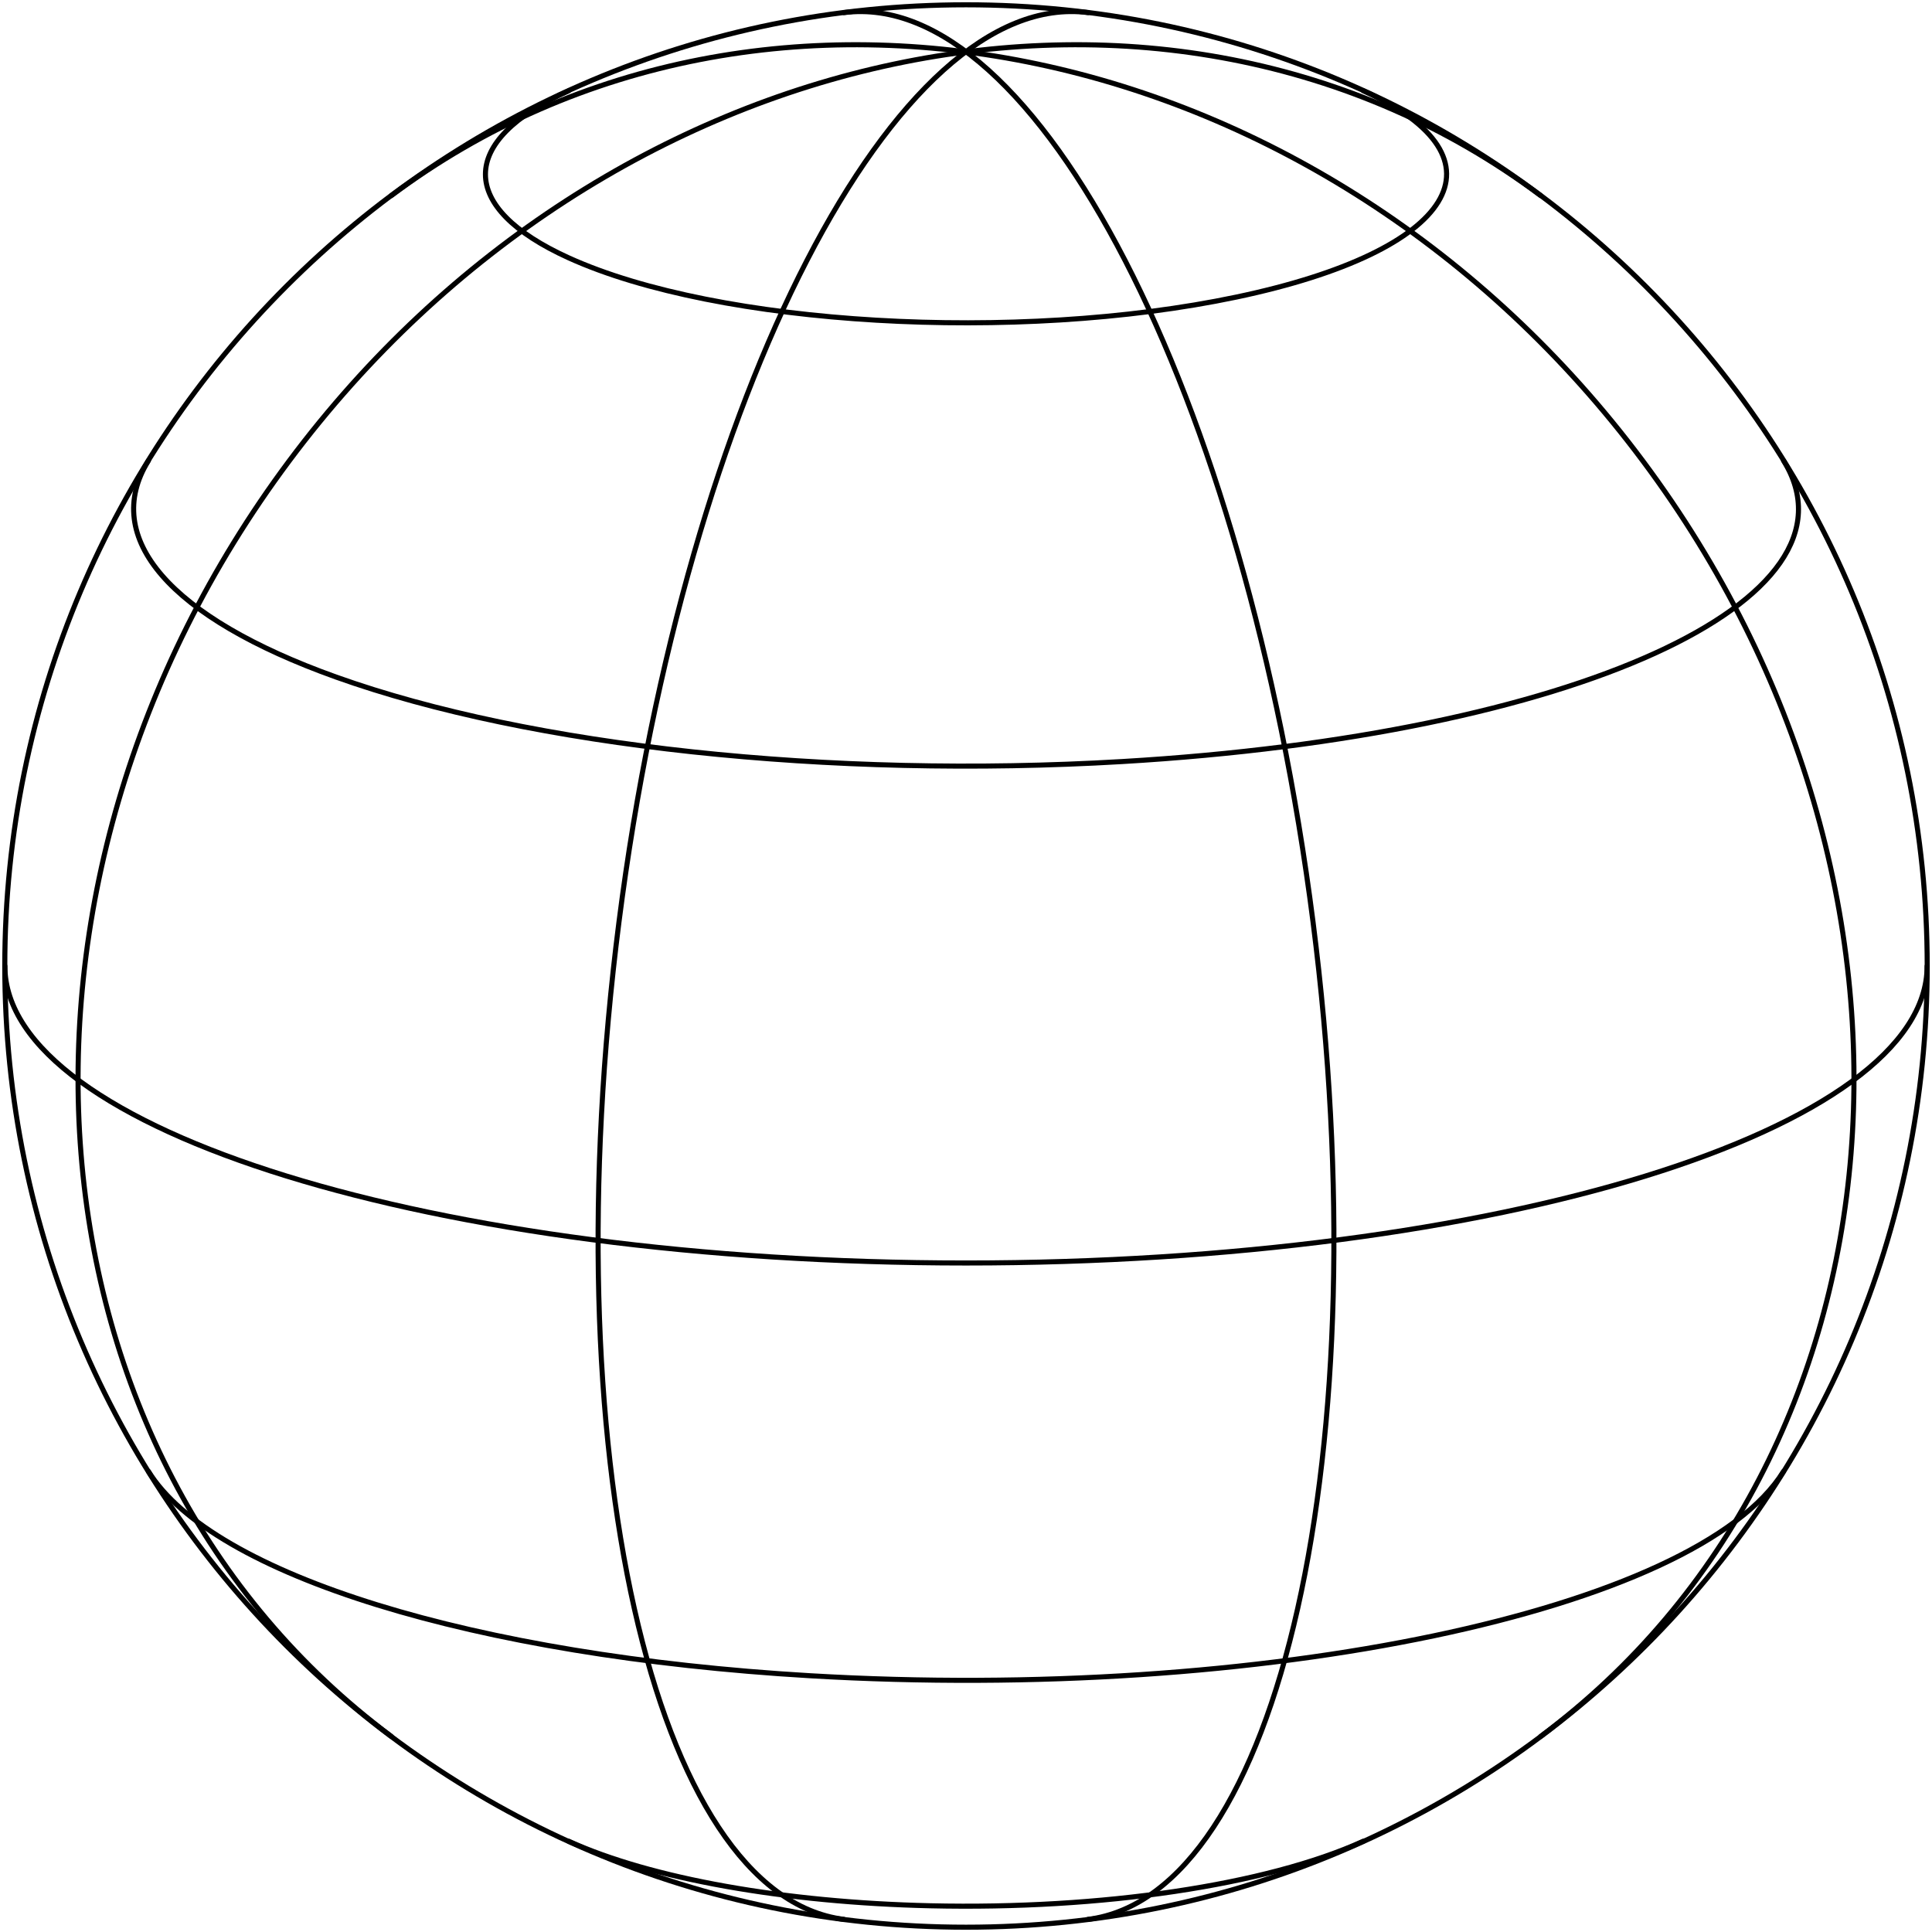 <?xml version="1.0" encoding="UTF-8" standalone="no"?>
<!DOCTYPE svg PUBLIC "-//W3C//DTD SVG 1.1//EN" "http://www.w3.org/Graphics/SVG/1.1/DTD/svg11.dtd">
<svg xmlns="http://www.w3.org/2000/svg" xmlns:xlink="http://www.w3.org/1999/xlink" version="1.1" width="227.906pt" height="227.906pt" viewBox="0 0 227.906 227.906">
<g enable-background="new">
<path transform="matrix(1,0,0,-1,113.953,113.953)" stroke-width=".598" stroke-linecap="round" stroke-linejoin="round" fill="none" stroke="#000000" d="M 67.79 90.881 C 23.692 123.78 -42.409 109.76 -79.848 59.569 C -117.288 9.377 -111.888 -57.982 -67.79 -90.881 "/>
<path transform="matrix(1,0,0,-1,113.953,113.953)" stroke-width=".598" stroke-linecap="round" stroke-linejoin="round" fill="none" stroke="#000000" d="M 14.394 112.466 C -8.21 115.36 -32.981 67.353 -40.93 5.241 C -48.879 -56.871 -36.999 -109.573 -14.395 -112.466 "/>
<path transform="matrix(1,0,0,-1,113.953,113.953)" stroke-width=".598" stroke-linecap="round" stroke-linejoin="round" fill="none" stroke="#000000" d="M -14.396 112.464 C 8.21 115.36 32.98 67.357 40.931 5.245 C 48.881 -56.868 37.001 -109.568 14.396 -112.464 "/>
<path transform="matrix(1,0,0,-1,113.953,113.953)" stroke-width=".598" stroke-linecap="round" stroke-linejoin="round" fill="none" stroke="#000000" d="M -67.797 90.876 C -23.699 123.779 42.402 109.765 79.846 59.576 C 117.29 9.386 111.895 -57.973 67.797 -90.876 "/>
<path transform="matrix(1,0,0,-1,113.953,113.953)" stroke-width=".598" stroke-linecap="round" stroke-linejoin="round" fill="none" stroke="#000000" d="M 113.378 .001 C 113.377 -19.348 62.616 -35.034 0 -35.034 C -62.616 -35.035 -113.378 -19.349 -113.378 -.001 "/>
<path transform="matrix(1,0,0,-1,113.953,113.953)" stroke-width=".598" stroke-linecap="round" stroke-linejoin="round" fill="none" stroke="#000000" d="M 96.443 59.611 C 106.614 43.152 71.679 27.261 18.415 24.117 C -16.036 22.084 -51.393 25.886 -74.317 34.089 C -93.917 41.103 -102.072 50.507 -96.447 59.609 "/>
<path transform="matrix(1,0,0,-1,113.953,113.953)" stroke-width=".598" stroke-linecap="round" stroke-linejoin="round" fill="none" stroke="#000000" d="M 46.86 103.249 C 64.479 95.252 57.781 84.355 31.9 78.911 C 6.02 73.466 -29.243 75.536 -46.861 83.533 C -59.963 89.481 -59.964 97.3 -46.862 103.248 "/>
<path transform="matrix(1,0,0,-1,113.953,113.953)" stroke-width=".598" stroke-linecap="round" stroke-linejoin="round" fill="none" stroke="#000000" d="M 96.444 -59.61 C 86.273 -76.069 34.847 -86.865 -18.417 -83.722 C -57.959 -81.388 -88.895 -71.829 -96.445 -59.611 "/>
<path transform="matrix(1,0,0,-1,113.953,113.953)" stroke-width=".598" stroke-linecap="round" stroke-linejoin="round" fill="none" stroke="#000000" d="M 46.86 -103.248 C 35.465 -108.421 15.997 -111.324 -4.198 -110.86 C -21.427 -110.465 -37.139 -107.662 -46.861 -103.249 "/>
<path transform="matrix(1,0,0,-1,113.953,113.953)" stroke-width=".598" stroke-linecap="round" stroke-linejoin="round" fill="none" stroke="#000000" d="M 113.387 0 C 113.387 62.623 62.623 113.387 0 113.387 C -62.623 113.387 -113.387 62.623 -113.387 0 C -113.387 -62.623 -62.623 -113.387 0 -113.387 C 62.623 -113.387 113.387 -62.623 113.387 0 Z M 0 0 "/>
</g>
</svg>
